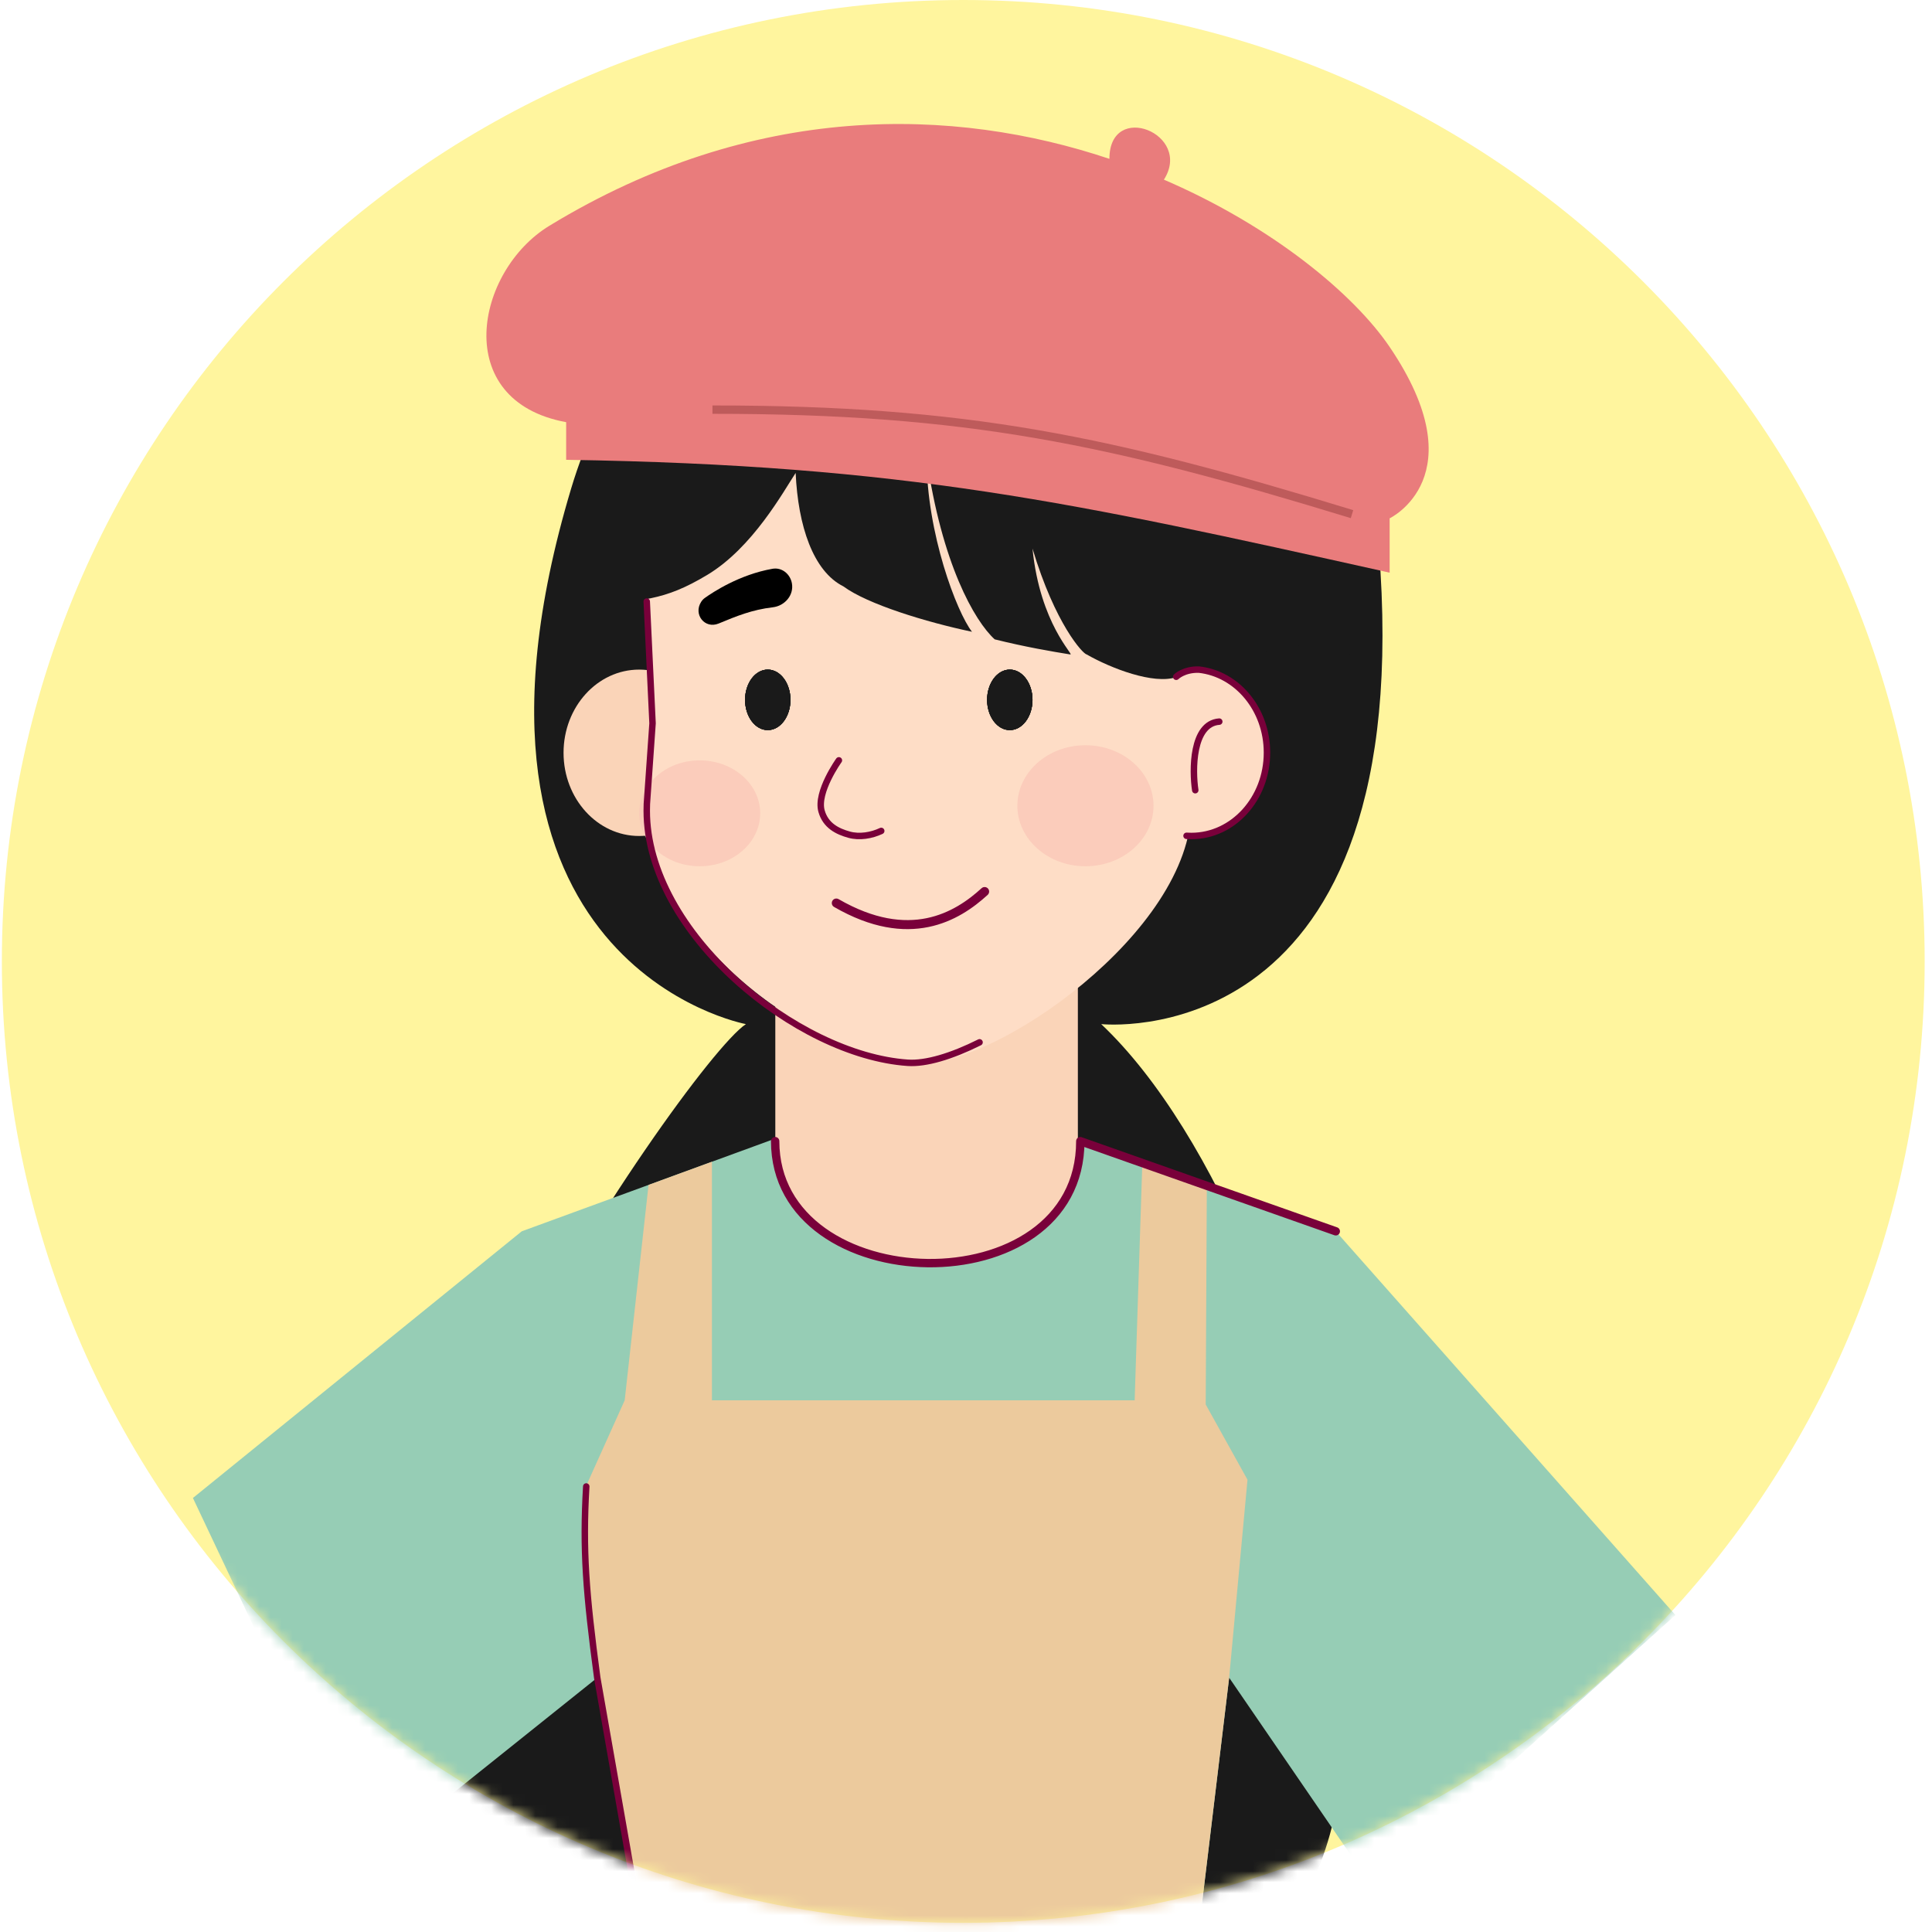 <svg width="175" height="175" viewBox="0 0 175 175" fill="none" xmlns="http://www.w3.org/2000/svg">
<path d="M174.336 87.084C174.336 135.179 135.347 174.168 87.252 174.168C39.157 174.168 0.168 135.179 0.168 87.084C0.168 38.989 39.157 0 87.252 0C135.347 0 174.336 38.989 174.336 87.084Z" fill="#FFF59E"/>
<mask id="mask0_550_39972" style="mask-type:alpha" maskUnits="userSpaceOnUse" x="0" y="0" width="175" height="175">
<circle cx="87.252" cy="87.084" r="87.084" fill="black"/>
<circle cx="87.252" cy="87.084" r="87.084" fill="black" fill-opacity="0.2"/>
</mask>
<g mask="url(#mask0_550_39972)">
<path d="M125.039 51.68C127.765 95.792 99.747 92.763 99.747 92.763C120.571 112.452 134.598 179.951 105.047 179.09C91.142 178.685 52.812 172.462 40.302 165.081C22.569 154.617 61.884 96.55 67.563 92.763C67.563 92.763 38.788 87.463 51.731 44.261C57.04 26.54 70.937 19.032 84.617 18.262C108.596 16.913 123.744 30.712 125.039 51.68Z" fill="#1A1A1A"/>
<ellipse cx="57.897" cy="68.188" rx="6.851" ry="7.536" fill="#FAD4B8"/>
<ellipse cx="107.911" cy="68.188" rx="6.851" ry="7.536" fill="#FEDDC6"/>
<rect x="70.228" y="83.945" width="27.405" height="35.626" fill="#FAD4B8"/>
<path fill-rule="evenodd" clip-rule="evenodd" d="M107.911 49.126L71.531 38.727L58.582 50.974L59.13 65.147L58.593 72.542C58.586 72.746 58.582 72.952 58.582 73.158C58.582 84.389 72.764 95.573 83.246 96.266C90.029 96.714 107.911 84.389 107.911 73.158C107.911 72.952 107.907 72.746 107.9 72.542C107.9 72.542 107.531 68.068 107.363 65.147C107.086 60.321 107.911 52.823 107.911 52.823V49.126Z" fill="#FEDDC6"/>
<path d="M63.51 54.517C63.598 54.38 63.706 54.26 63.839 54.165C64.527 53.67 66.959 52.049 69.971 51.52C70.816 51.371 71.572 51.984 71.729 52.828V52.828C71.93 53.904 71.088 54.88 70.001 55.008C68.117 55.23 66.728 55.801 65.095 56.478C63.843 56.997 62.779 55.658 63.51 54.517V54.517Z" fill="black"/>
<ellipse cx="69.544" cy="63.392" rx="2.055" ry="2.74" fill="#1A1A1A"/>
<ellipse cx="69.544" cy="63.392" rx="2.055" ry="2.74" fill="#1A1A1A"/>
<ellipse cx="69.544" cy="63.392" rx="2.055" ry="2.74" fill="#1A1A1A"/>
<ellipse cx="69.544" cy="63.392" rx="2.055" ry="2.74" fill="#1A1A1A"/>
<ellipse cx="91.468" cy="63.392" rx="2.055" ry="2.74" fill="#1A1A1A"/>
<ellipse cx="91.468" cy="63.392" rx="2.055" ry="2.74" fill="#1A1A1A"/>
<ellipse cx="91.468" cy="63.392" rx="2.055" ry="2.74" fill="#1A1A1A"/>
<ellipse cx="91.468" cy="63.392" rx="2.055" ry="2.74" fill="#1A1A1A"/>
<ellipse cx="98.319" cy="72.984" rx="6.166" ry="5.481" fill="#FAC8B8" fill-opacity="0.8"/>
<ellipse cx="63.378" cy="73.669" rx="5.481" ry="4.796" fill="#FAC8B8" fill-opacity="0.8"/>
<path d="M75.753 81.797C82.382 85.626 86.699 83.035 89.186 80.756" stroke="#79003A" stroke-width="0.818" stroke-linecap="round"/>
<path d="M75.986 68.873C75.986 68.873 73.925 71.746 74.416 73.474C74.791 74.793 75.862 75.314 76.915 75.605C77.841 75.861 78.939 75.684 79.821 75.265" stroke="#79003A" stroke-width="0.586" stroke-linecap="round"/>
<path fill-rule="evenodd" clip-rule="evenodd" d="M122.233 59.871C121.779 60.128 118.873 57.911 116.133 58.596C113.392 59.281 108.596 60.651 106.541 61.336C104.485 62.022 100.641 60.543 98.432 59.281C98.092 59.229 95.579 56.541 93.523 49.689C94.209 56.541 97.332 59.342 96.949 59.281C95.322 59.02 92.838 58.596 90.098 57.911C88.277 56.256 85.302 51.059 83.932 41.468C83.932 48.319 86.672 55.468 88.043 57.226C83.9 56.354 78.568 54.727 76.395 53.115C73.655 51.745 72.285 47.634 72.07 42.838C70.974 44.5 68.187 49.6 64.063 52.075C60.108 54.448 58.21 54.394 52.536 54.916C52.655 52.075 52.803 50.228 52.536 54.916C52.536 36.081 68.06 23.655 87.357 23.655C106.655 23.655 122.299 38.923 122.299 57.758C122.299 58.468 122.276 59.172 122.233 59.871Z" fill="#1A1A1A"/>
<mask id="mask1_550_39972" style="mask-type:alpha" maskUnits="userSpaceOnUse" x="43" y="18" width="84" height="162">
<path d="M125.039 51.68C133.21 92.631 89.413 114.721 89.413 136.305C83.247 151.145 118.963 180.699 89.413 179.838C75.507 179.433 61.129 173.274 48.619 165.893C30.886 155.429 68.837 94.851 65.292 92.385C68.718 52.588 36.658 84.057 51.731 44.261C58.283 26.96 70.937 19.032 84.617 18.262C108.596 16.913 120.929 31.078 125.039 51.68Z" fill="#1A1A1A"/>
</mask>
<g mask="url(#mask1_550_39972)">
<path d="M61.804 25.025C66.513 34.617 100.152 38.704 112.262 26.395L122.354 39.412C112.935 35.987 104.389 39.204 86.93 39.412C75.102 39.553 64.495 35.987 53.73 38.042L61.804 25.025Z" fill="#363636"/>
</g>
<path d="M107.477 75.709C107.621 75.719 107.765 75.724 107.911 75.724C111.695 75.724 114.762 72.342 114.762 68.17C114.762 64.253 112.059 61.032 108.596 60.653C107.226 60.615 106.541 61.302 106.541 61.302" stroke="#79003A" stroke-width="0.585" stroke-linecap="round"/>
<path d="M58.582 54.485L59.107 65.52L58.593 72.826C58.586 73.028 58.582 73.231 58.582 73.435C58.582 84.531 72.177 95.581 82.225 96.266C83.865 96.378 86.181 95.687 88.728 94.414" stroke="#79003A" stroke-width="0.585" stroke-linecap="round"/>
<path d="M17.475 135.687L47.261 111.531L70.229 103.129C70.229 117.517 97.634 118.202 97.634 103.129L120.995 111.531L151.759 146.292L124.354 170.956L111.337 151.966L107.323 185.344H59.957L54.098 151.966L33.1 168.77L17.475 135.687Z" fill="#96CDB5"/>
<path d="M56.584 126.84L58.745 107.33L64.487 105.229V126.84C64.487 120.403 64.487 131.958 64.487 126.84C68.637 126.84 100.702 126.845 102.776 126.84L103.475 105.229L109.315 107.33L109.213 127.218L112.999 134.034L111.337 151.966L107.323 185.344H59.957L54.098 151.966C52.24 139.423 52.84 138.842 53.176 134.412L56.584 126.84Z" fill="#ECCA9D"/>
<path d="M120.995 111.531L97.854 103.365C97.854 118.438 70.214 117.752 70.214 103.365" stroke="#79003A" stroke-width="0.757" stroke-linecap="round" stroke-linejoin="round"/>
<path d="M59.958 185.344L54.098 151.966C53.07 144.294 52.769 140.383 53.102 134.645" stroke="#79003A" stroke-width="0.585" stroke-linecap="round"/>
<path d="M110.441 65.364C107.968 65.541 107.994 69.806 108.266 71.576" stroke="#79003A" stroke-width="0.585" stroke-linecap="round"/>
</g>
<path d="M51.283 38.241L51.282 41.649C82.058 42.125 97.29 45.514 125.49 51.786L125.873 51.872V46.95C125.873 46.95 133.824 43.163 125.873 31.426C122.665 26.69 115.327 20.537 105.426 16.273C108.076 12.116 100.49 9.087 100.49 14.388C86.406 9.673 68.302 9.165 49.769 20.446C43.036 24.544 40.779 36.317 51.283 38.241Z" fill="#E97C7C"/>
<path d="M64.534 37.105C87.556 37.1 100.561 39.867 122.464 46.571" stroke="#BE5B5B" stroke-width="0.757"/>
</svg>
